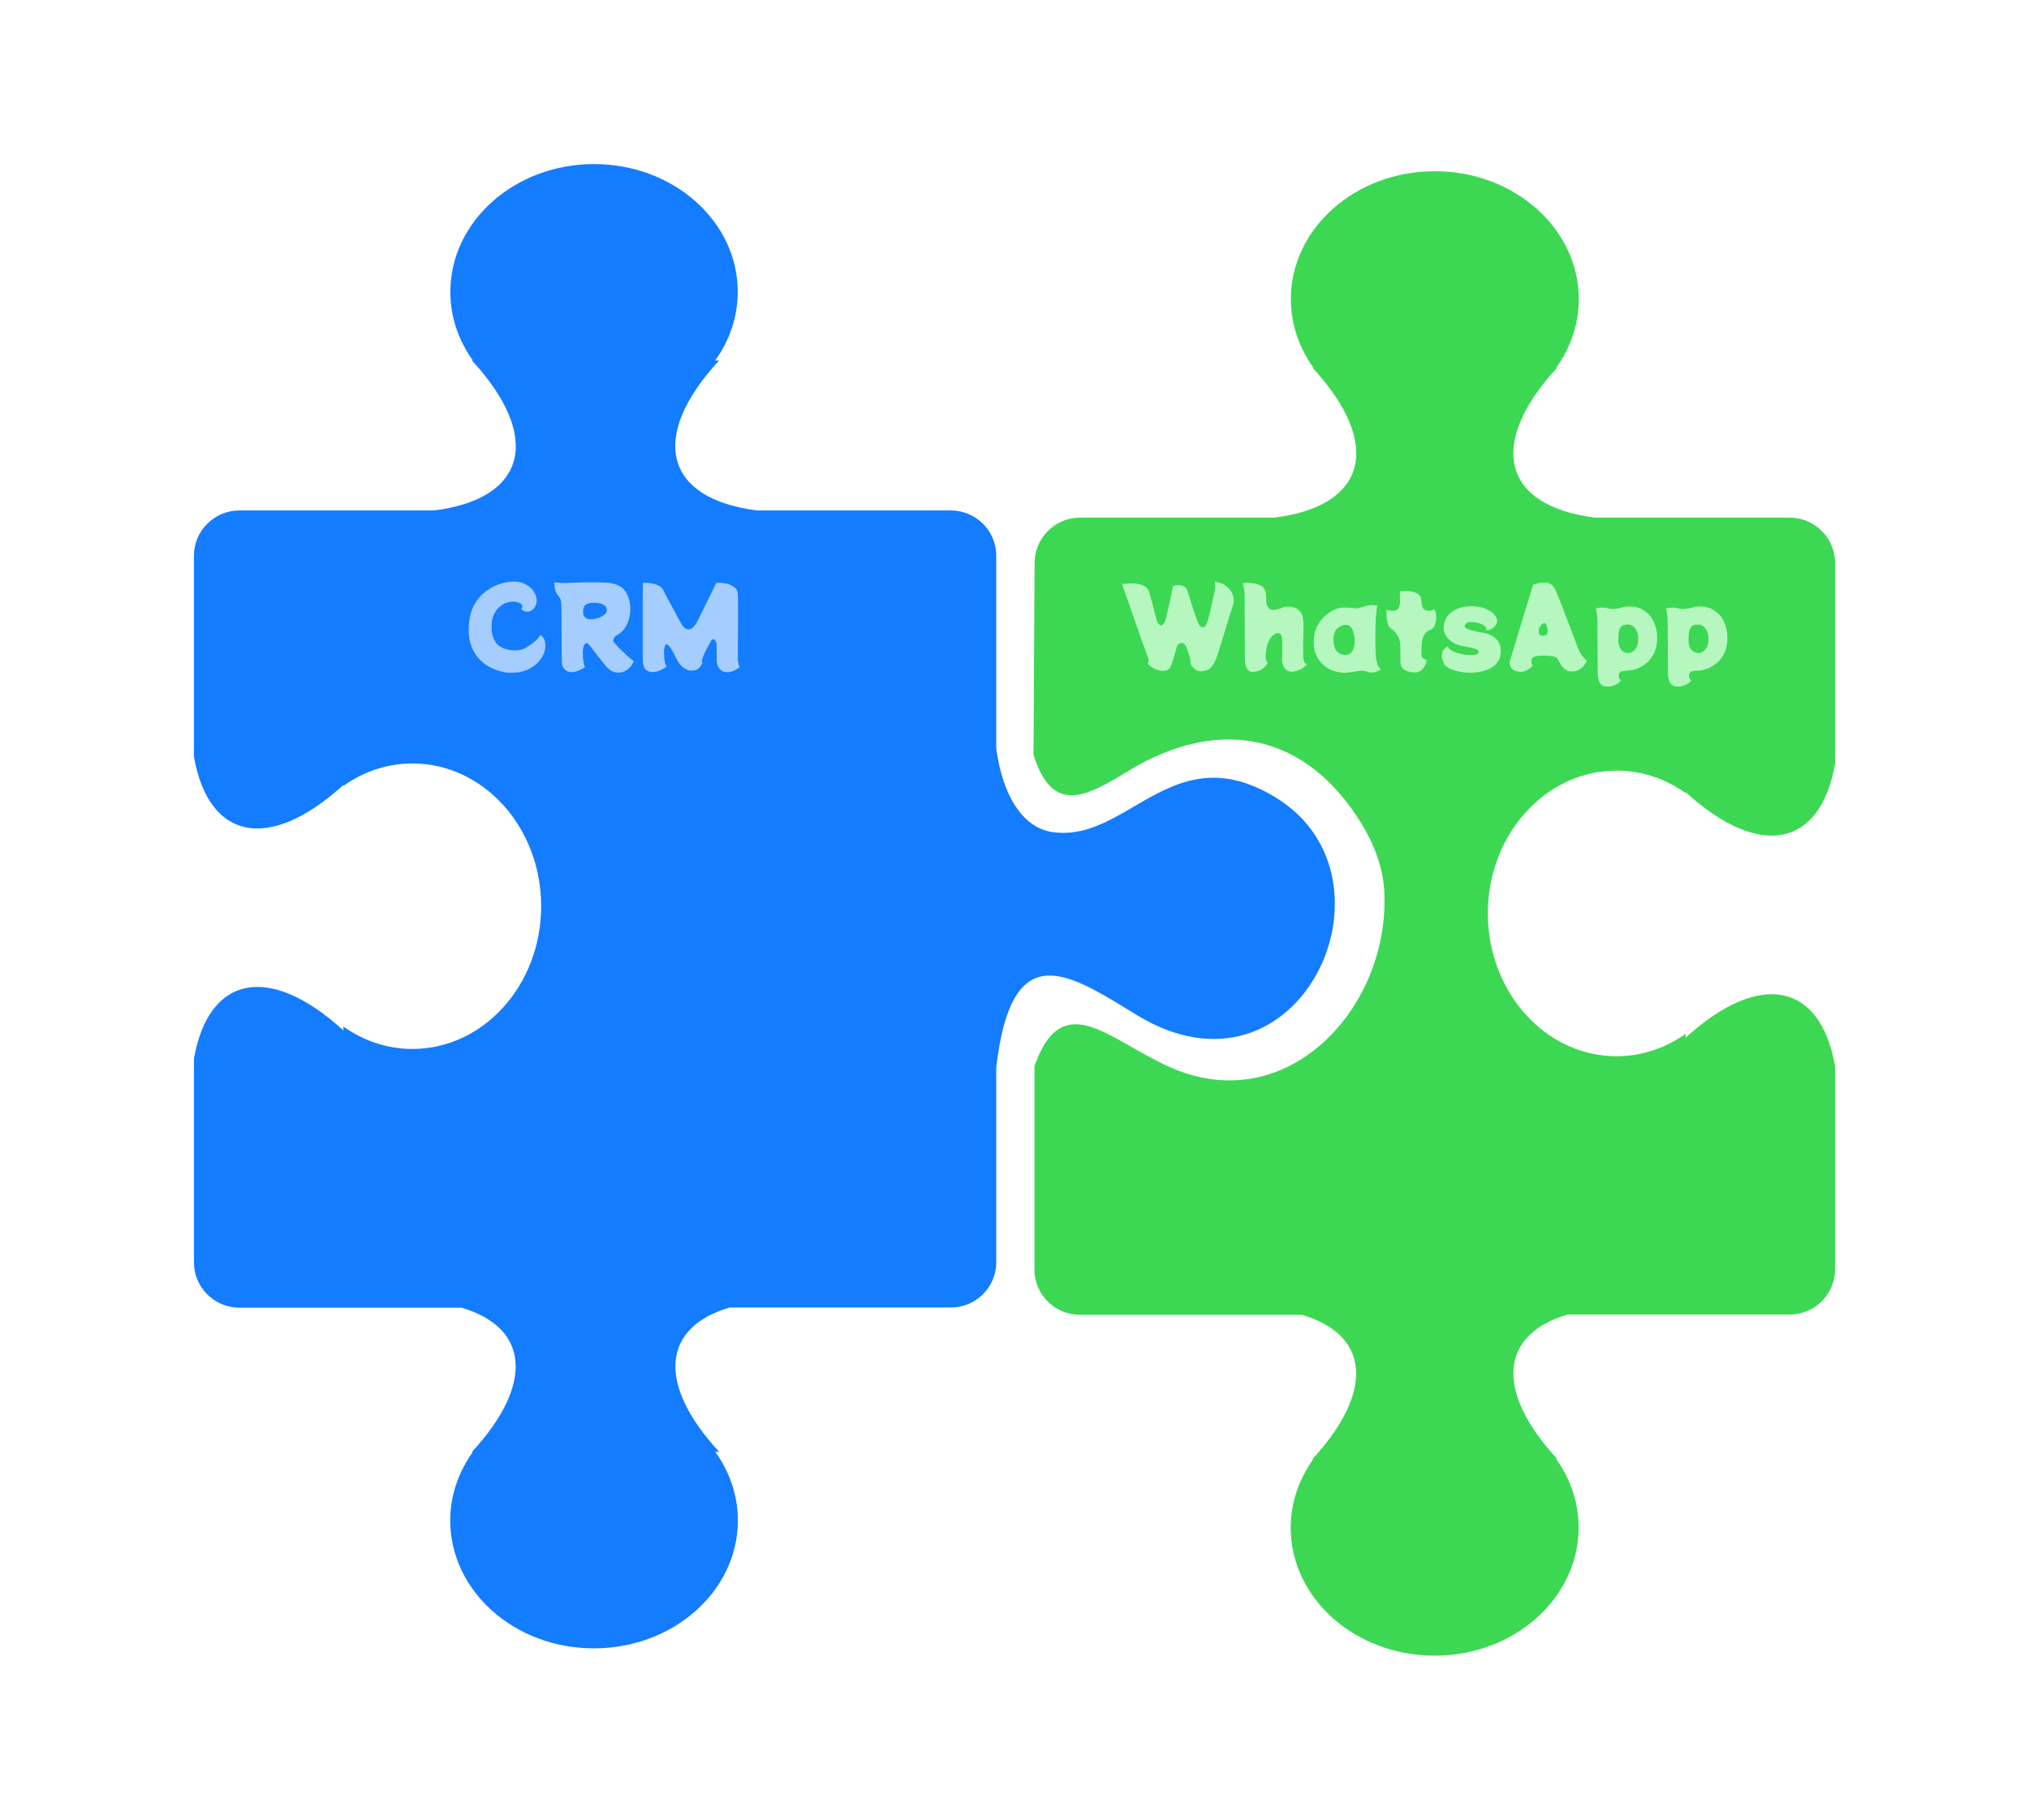 <svg width="136" height="122" viewBox="0 0 136 122" fill="none" xmlns="http://www.w3.org/2000/svg">
<path d="M96.174 111H96.156C90.839 111 86.515 107.158 86.515 102.426C86.515 100.736 87.07 99.162 88.028 97.827H87.965C92.199 93.229 91.752 89.467 87.267 88.15H72.382C70.708 88.15 69.338 86.789 69.338 85.126V71.491C70.054 69.427 70.967 68.698 72.041 68.671C72.534 68.662 73.053 68.796 73.608 69.027C75.165 69.668 76.991 71.011 78.978 71.776C86.641 74.711 93.22 67.302 92.781 59.688C92.683 57.989 91.993 56.317 90.973 54.77C87.061 48.828 81.27 48.268 75.684 51.656C72.838 53.391 70.573 54.698 69.275 50.616L69.347 37.728C69.356 36.065 70.717 34.704 72.391 34.704H85.423C91.573 33.93 92.736 29.821 87.974 24.653H88.037C87.079 23.319 86.524 21.744 86.524 20.055C86.524 15.323 90.839 11.48 96.165 11.48H96.183C101.499 11.48 105.823 15.323 105.823 20.055C105.823 21.744 105.268 23.319 104.31 24.653H104.373C99.611 29.821 100.765 33.939 106.924 34.704H119.957C121.63 34.704 123 36.065 123 37.728V51.212C122.024 56.762 117.996 57.669 112.984 53.106V53.169C111.641 52.217 110.057 51.665 108.356 51.665C103.594 51.665 99.727 55.952 99.727 61.236C99.727 66.519 103.594 70.815 108.356 70.815C110.057 70.815 111.641 70.263 112.984 69.312V69.57C118.005 65.007 122.024 65.923 123 71.473V85.108C123 86.772 121.63 88.132 119.957 88.132H105.071C100.586 89.449 100.139 93.211 104.373 97.81H104.301C105.259 99.144 105.814 100.718 105.814 102.408C105.805 107.158 101.491 111 96.174 111Z" fill="#3CD853"/>
<path d="M39.818 110.511C45.134 110.511 49.458 106.668 49.458 101.937C49.458 100.247 48.903 98.672 47.945 97.338H48.205C43.971 92.74 44.418 88.977 48.903 87.661H63.735C65.409 87.661 66.778 86.3 66.778 84.637V71.553C67.786 62.889 71.431 65.126 75.776 67.794L75.78 67.797C75.912 67.877 76.044 67.959 76.177 68.04C87.097 74.72 94.356 58.897 85.531 53.48C81.381 50.933 78.641 52.535 76.021 54.066C74.266 55.092 72.564 56.087 70.529 55.783C68.568 55.49 67.208 53.382 66.778 50.18V37.247C66.778 35.584 65.409 34.223 63.735 34.223H50.747C44.597 33.45 43.434 29.34 48.196 24.173H47.936C48.894 22.838 49.449 21.264 49.449 19.574C49.458 14.842 45.143 11 39.818 11C34.501 11 30.186 14.842 30.186 19.574C30.186 21.264 30.741 22.838 31.699 24.173H31.636C36.398 29.34 35.243 33.458 29.085 34.223H16.043C14.37 34.223 13 35.584 13 37.247V50.731C13.976 56.282 18.004 57.189 23.016 52.626V52.688C24.359 51.736 25.943 51.185 27.644 51.185C32.406 51.185 36.273 55.472 36.273 60.755C36.273 66.039 32.406 70.326 27.644 70.326C25.943 70.326 24.359 69.774 23.016 68.823V69.081C18.004 64.518 13.976 65.434 13 70.984V84.646C13 86.309 14.37 87.67 16.043 87.67H30.929C35.413 88.986 35.87 92.749 31.627 97.347H31.69C30.741 98.681 30.177 100.256 30.177 101.945C30.186 106.677 34.501 110.52 39.818 110.511Z" fill="#147CFE"/>
<path d="M35.937 40.5C35.877 40.685 35.784 40.82 35.659 40.905C35.534 40.99 35.404 41.025 35.269 41.01C35.134 40.99 35.019 40.922 34.924 40.807C35.009 40.742 35.034 40.672 34.999 40.597C34.969 40.517 34.892 40.453 34.767 40.403C34.642 40.347 34.481 40.328 34.286 40.343C34.087 40.352 33.884 40.417 33.679 40.538C33.479 40.657 33.312 40.83 33.176 41.055C33.041 41.28 32.967 41.56 32.952 41.895C32.937 42.24 32.971 42.52 33.056 42.735C33.142 42.95 33.246 43.115 33.371 43.23C33.502 43.34 33.632 43.42 33.761 43.47C33.892 43.515 33.996 43.545 34.077 43.56C34.181 43.58 34.301 43.595 34.437 43.605C34.577 43.61 34.717 43.6 34.856 43.575C34.996 43.55 35.117 43.508 35.217 43.447C35.306 43.392 35.419 43.32 35.554 43.23C35.689 43.135 35.819 43.03 35.944 42.915C36.069 42.8 36.161 42.682 36.221 42.562C36.392 42.678 36.496 42.84 36.536 43.05C36.581 43.26 36.564 43.485 36.484 43.725C36.404 43.965 36.264 44.193 36.064 44.407C35.869 44.617 35.614 44.79 35.299 44.925C34.984 45.055 34.611 45.115 34.181 45.105C33.981 45.1 33.752 45.062 33.492 44.992C33.236 44.922 32.979 44.812 32.719 44.663C32.459 44.508 32.221 44.305 32.007 44.055C31.797 43.8 31.637 43.485 31.526 43.11C31.416 42.735 31.387 42.292 31.436 41.782C31.482 41.297 31.602 40.88 31.797 40.53C31.997 40.18 32.239 39.895 32.524 39.675C32.814 39.45 33.119 39.282 33.439 39.172C33.764 39.057 34.074 38.998 34.369 38.992C34.664 38.983 34.919 39.028 35.134 39.127C35.354 39.227 35.532 39.358 35.666 39.517C35.801 39.672 35.892 39.84 35.937 40.02C35.986 40.195 35.986 40.355 35.937 40.5ZM41.289 42.623C41.269 42.627 41.239 42.655 41.199 42.705C41.164 42.755 41.139 42.807 41.124 42.862C41.099 42.943 41.106 43.008 41.146 43.057C41.251 43.182 41.386 43.33 41.551 43.5C41.716 43.665 41.881 43.822 42.046 43.972C42.216 44.123 42.361 44.237 42.481 44.318C42.391 44.557 42.249 44.75 42.054 44.895C41.864 45.035 41.651 45.102 41.416 45.097C41.181 45.093 40.951 44.987 40.726 44.782C40.696 44.752 40.639 44.688 40.554 44.587C40.469 44.483 40.371 44.36 40.261 44.22C40.151 44.08 40.041 43.94 39.931 43.8C39.821 43.66 39.726 43.538 39.646 43.432C39.566 43.328 39.516 43.263 39.496 43.237C39.401 43.112 39.311 43.085 39.226 43.155C39.141 43.225 39.089 43.37 39.069 43.59C39.059 43.72 39.059 43.87 39.069 44.04C39.084 44.205 39.104 44.352 39.129 44.483C39.159 44.612 39.189 44.69 39.219 44.715C39.114 44.795 38.984 44.87 38.829 44.94C38.674 45.01 38.496 45.053 38.296 45.068C38.221 45.072 38.134 45.053 38.034 45.008C37.934 44.962 37.846 44.89 37.771 44.79C37.701 44.685 37.664 44.555 37.659 44.4C37.659 44.36 37.656 44.255 37.651 44.085C37.651 43.915 37.649 43.708 37.644 43.462C37.644 43.212 37.644 42.955 37.644 42.69C37.644 42.425 37.641 42.175 37.636 41.94C37.636 41.705 37.636 41.515 37.636 41.37C37.636 41.225 37.636 41.153 37.636 41.153C37.636 40.858 37.629 40.612 37.614 40.417C37.599 40.218 37.539 40.065 37.434 39.96C37.339 39.865 37.266 39.727 37.216 39.547C37.171 39.367 37.151 39.197 37.156 39.038C37.176 39.042 37.236 39.05 37.336 39.06C37.436 39.065 37.534 39.072 37.629 39.083C37.694 39.083 37.786 39.083 37.906 39.083C38.031 39.078 38.164 39.072 38.304 39.068C38.444 39.062 38.574 39.06 38.694 39.06C38.814 39.055 38.904 39.05 38.964 39.045C39.009 39.045 39.091 39.045 39.211 39.045C39.336 39.04 39.481 39.038 39.646 39.038C39.811 39.038 39.979 39.04 40.149 39.045C40.319 39.045 40.476 39.05 40.621 39.06C40.766 39.07 40.879 39.083 40.959 39.097C41.289 39.157 41.544 39.267 41.724 39.428C41.904 39.587 42.031 39.78 42.106 40.005C42.186 40.23 42.234 40.475 42.249 40.74C42.259 40.965 42.234 41.2 42.174 41.445C42.114 41.69 42.011 41.917 41.866 42.127C41.721 42.337 41.529 42.502 41.289 42.623ZM39.084 41.01C39.084 41.17 39.121 41.29 39.196 41.37C39.271 41.445 39.341 41.49 39.406 41.505C39.496 41.525 39.611 41.528 39.751 41.513C39.891 41.492 40.031 41.458 40.171 41.407C40.311 41.352 40.429 41.282 40.524 41.197C40.624 41.112 40.674 41.015 40.674 40.905C40.674 40.76 40.614 40.65 40.494 40.575C40.374 40.495 40.221 40.445 40.036 40.425C39.856 40.405 39.676 40.41 39.496 40.44C39.356 40.46 39.251 40.523 39.181 40.627C39.111 40.733 39.079 40.86 39.084 41.01ZM49.456 44.212C49.462 44.312 49.474 44.41 49.494 44.505C49.519 44.6 49.549 44.67 49.584 44.715C49.539 44.76 49.469 44.812 49.374 44.873C49.284 44.932 49.179 44.98 49.059 45.015C48.944 45.055 48.822 45.072 48.691 45.068C48.496 45.057 48.339 44.975 48.219 44.82C48.104 44.665 48.044 44.472 48.039 44.242C48.039 44.197 48.039 44.115 48.039 43.995C48.039 43.87 48.039 43.737 48.039 43.597C48.039 43.458 48.039 43.343 48.039 43.252C48.039 43.167 48.017 43.085 47.971 43.005C47.931 42.925 47.884 42.877 47.829 42.862C47.754 42.837 47.691 42.883 47.642 42.998C47.632 43.023 47.599 43.085 47.544 43.185C47.489 43.28 47.426 43.392 47.356 43.523C47.291 43.653 47.229 43.782 47.169 43.913C47.114 44.042 47.077 44.155 47.056 44.25C47.036 44.34 47.049 44.395 47.094 44.415C47.074 44.465 47.036 44.538 46.981 44.633C46.931 44.727 46.846 44.81 46.727 44.88C46.611 44.945 46.447 44.97 46.231 44.955C46.117 44.945 45.969 44.875 45.789 44.745C45.609 44.615 45.437 44.377 45.272 44.032C45.117 43.703 44.989 43.48 44.889 43.365C44.794 43.245 44.724 43.19 44.679 43.2C44.639 43.205 44.606 43.233 44.581 43.282C44.562 43.333 44.541 43.403 44.522 43.492C44.511 43.538 44.507 43.612 44.507 43.718C44.507 43.822 44.511 43.94 44.522 44.07C44.532 44.2 44.549 44.322 44.574 44.438C44.604 44.553 44.642 44.64 44.687 44.7C44.647 44.725 44.574 44.767 44.469 44.828C44.369 44.888 44.254 44.943 44.124 44.992C43.999 45.038 43.877 45.06 43.757 45.06C43.577 45.055 43.426 45.008 43.306 44.917C43.187 44.822 43.114 44.638 43.089 44.362C43.084 44.318 43.081 44.19 43.081 43.98C43.081 43.77 43.081 43.505 43.081 43.185C43.081 42.865 43.081 42.523 43.081 42.157C43.081 41.788 43.081 41.422 43.081 41.062C43.081 40.703 43.081 40.373 43.081 40.072C43.087 39.773 43.089 39.532 43.089 39.352C43.089 39.172 43.089 39.083 43.089 39.083C43.144 39.072 43.236 39.07 43.367 39.075C43.496 39.08 43.639 39.1 43.794 39.135C43.949 39.17 44.092 39.227 44.221 39.307C44.352 39.383 44.441 39.49 44.492 39.63C44.492 39.63 44.514 39.678 44.559 39.773C44.609 39.862 44.674 39.983 44.754 40.133C44.834 40.278 44.919 40.435 45.009 40.605C45.104 40.775 45.194 40.943 45.279 41.108C45.369 41.273 45.447 41.417 45.511 41.542C45.581 41.667 45.629 41.755 45.654 41.805C45.739 41.95 45.819 42.05 45.894 42.105C45.974 42.16 46.059 42.19 46.149 42.195C46.334 42.195 46.511 42.053 46.681 41.767C46.706 41.722 46.757 41.627 46.831 41.483C46.907 41.333 46.994 41.155 47.094 40.95C47.194 40.745 47.297 40.535 47.401 40.32C47.511 40.105 47.611 39.905 47.702 39.72C47.791 39.53 47.864 39.377 47.919 39.263C47.979 39.142 48.009 39.083 48.009 39.083C48.044 39.078 48.094 39.075 48.159 39.075C48.229 39.07 48.304 39.072 48.384 39.083C48.524 39.093 48.672 39.12 48.827 39.165C48.986 39.21 49.124 39.28 49.239 39.375C49.359 39.47 49.426 39.597 49.441 39.758C49.452 39.843 49.459 39.983 49.464 40.178C49.469 40.367 49.471 40.595 49.471 40.86C49.471 41.12 49.471 41.398 49.471 41.693C49.471 41.987 49.469 42.278 49.464 42.562C49.464 42.847 49.462 43.11 49.456 43.35C49.456 43.59 49.456 43.788 49.456 43.943C49.456 44.093 49.456 44.182 49.456 44.212Z" fill="#A5CDFF"/>
<path d="M81.425 39C81.77 39.045 82.043 39.155 82.243 39.33C82.448 39.505 82.583 39.708 82.648 39.938C82.713 40.167 82.708 40.392 82.633 40.612C82.603 40.697 82.558 40.837 82.498 41.032C82.438 41.222 82.368 41.445 82.288 41.7C82.213 41.955 82.133 42.218 82.048 42.487C81.968 42.758 81.89 43.013 81.815 43.252C81.74 43.492 81.675 43.695 81.62 43.86C81.57 44.025 81.535 44.13 81.515 44.175C81.425 44.38 81.335 44.54 81.245 44.655C81.16 44.77 81.06 44.855 80.945 44.91C80.835 44.96 80.695 44.992 80.525 45.008C80.405 45.017 80.293 44.992 80.188 44.932C80.088 44.867 80 44.79 79.925 44.7C79.855 44.61 79.805 44.535 79.775 44.475C79.805 44.445 79.813 44.385 79.798 44.295C79.788 44.205 79.765 44.102 79.73 43.987C79.695 43.867 79.658 43.755 79.618 43.65C79.578 43.54 79.545 43.455 79.52 43.395C79.47 43.27 79.413 43.19 79.348 43.155C79.288 43.115 79.23 43.097 79.175 43.102C79.115 43.108 79.053 43.138 78.988 43.193C78.928 43.248 78.885 43.325 78.86 43.425C78.845 43.49 78.82 43.583 78.785 43.703C78.75 43.818 78.718 43.928 78.688 44.032C78.658 44.133 78.64 44.195 78.635 44.22C78.575 44.43 78.52 44.585 78.47 44.685C78.42 44.78 78.368 44.845 78.313 44.88C78.263 44.91 78.198 44.938 78.118 44.962C78.003 44.983 77.88 44.98 77.75 44.955C77.625 44.93 77.503 44.89 77.383 44.835C77.268 44.775 77.168 44.712 77.083 44.648C77.003 44.583 76.95 44.525 76.925 44.475C76.99 44.42 77.013 44.35 76.993 44.265C76.978 44.18 76.96 44.112 76.94 44.062C76.89 43.932 76.823 43.748 76.738 43.508C76.653 43.267 76.555 42.998 76.445 42.697C76.34 42.392 76.23 42.078 76.115 41.752C76.005 41.422 75.895 41.105 75.785 40.8C75.68 40.49 75.583 40.212 75.493 39.968C75.408 39.722 75.34 39.528 75.29 39.383C75.24 39.233 75.215 39.157 75.215 39.157C75.29 39.148 75.408 39.138 75.568 39.127C75.728 39.112 75.9 39.112 76.085 39.127C76.27 39.138 76.443 39.175 76.603 39.24C76.768 39.305 76.89 39.41 76.97 39.555C76.99 39.585 77.02 39.67 77.06 39.81C77.1 39.945 77.145 40.105 77.195 40.29C77.245 40.47 77.293 40.653 77.338 40.837C77.388 41.017 77.428 41.172 77.458 41.303C77.493 41.432 77.513 41.51 77.518 41.535C77.553 41.66 77.595 41.755 77.645 41.82C77.7 41.88 77.753 41.915 77.803 41.925C77.913 41.95 78.01 41.86 78.095 41.655C78.105 41.635 78.123 41.57 78.148 41.46C78.178 41.345 78.213 41.203 78.253 41.032C78.293 40.862 78.333 40.685 78.373 40.5C78.418 40.31 78.458 40.13 78.493 39.96C78.528 39.79 78.555 39.648 78.575 39.532C78.6 39.413 78.613 39.343 78.613 39.322C78.688 39.263 78.793 39.23 78.928 39.225C79.063 39.22 79.193 39.245 79.318 39.3C79.448 39.35 79.535 39.438 79.58 39.562C79.595 39.608 79.625 39.708 79.67 39.862C79.72 40.017 79.778 40.203 79.843 40.417C79.913 40.627 79.983 40.845 80.053 41.07C80.128 41.29 80.2 41.49 80.27 41.67C80.365 41.92 80.475 42.05 80.6 42.06C80.735 42.07 80.848 41.94 80.938 41.67C80.983 41.53 81.028 41.373 81.073 41.197C81.118 41.017 81.158 40.835 81.193 40.65C81.233 40.465 81.268 40.297 81.298 40.148C81.333 39.992 81.363 39.873 81.388 39.788C81.433 39.612 81.455 39.462 81.455 39.337C81.46 39.212 81.45 39.1 81.425 39ZM87.351 44.047C87.356 44.138 87.371 44.233 87.396 44.333C87.426 44.428 87.496 44.498 87.606 44.542C87.541 44.627 87.426 44.722 87.261 44.828C87.096 44.928 86.919 44.992 86.729 45.023C86.554 45.047 86.406 45.028 86.286 44.962C86.171 44.892 86.084 44.792 86.024 44.663C85.969 44.532 85.939 44.392 85.934 44.242C85.934 44.203 85.936 44.12 85.941 43.995C85.946 43.865 85.949 43.718 85.949 43.553C85.949 43.388 85.946 43.23 85.941 43.08C85.941 42.93 85.934 42.812 85.919 42.727C85.889 42.562 85.829 42.47 85.739 42.45C85.654 42.425 85.556 42.445 85.446 42.51C85.271 42.61 85.126 42.788 85.011 43.042C84.901 43.292 84.844 43.612 84.839 44.002C84.834 44.157 84.854 44.27 84.899 44.34C84.944 44.405 84.966 44.438 84.966 44.438C84.966 44.438 84.941 44.48 84.891 44.565C84.841 44.65 84.751 44.742 84.621 44.843C84.491 44.938 84.301 45.005 84.051 45.045C83.911 45.065 83.796 45.04 83.706 44.97C83.616 44.895 83.551 44.79 83.511 44.655C83.471 44.52 83.449 44.377 83.444 44.227L83.421 39.87C83.416 39.665 83.394 39.485 83.354 39.33C83.314 39.17 83.294 39.09 83.294 39.09C83.419 39.075 83.564 39.07 83.729 39.075C83.899 39.08 84.064 39.105 84.224 39.15C84.389 39.19 84.529 39.26 84.644 39.36C84.759 39.46 84.826 39.595 84.846 39.765C84.851 39.8 84.856 39.867 84.861 39.968C84.871 40.062 84.876 40.16 84.876 40.26C84.871 40.4 84.891 40.517 84.936 40.612C84.981 40.708 85.041 40.78 85.116 40.83C85.201 40.88 85.309 40.898 85.439 40.883C85.569 40.862 85.684 40.835 85.784 40.8C85.884 40.76 85.966 40.73 86.031 40.71C86.101 40.69 86.174 40.675 86.249 40.665C86.334 40.655 86.434 40.66 86.549 40.68C86.664 40.695 86.776 40.733 86.886 40.792C87.001 40.852 87.099 40.938 87.179 41.047C87.264 41.157 87.316 41.297 87.336 41.468C87.371 41.758 87.379 42.112 87.359 42.532C87.344 42.947 87.341 43.453 87.351 44.047ZM92.202 43.642C92.207 43.752 92.215 43.888 92.225 44.047C92.24 44.208 92.272 44.362 92.322 44.513C92.372 44.663 92.452 44.782 92.562 44.873C92.437 44.958 92.309 45.017 92.18 45.053C92.049 45.093 91.922 45.102 91.797 45.083C91.762 45.072 91.725 45.06 91.684 45.045C91.644 45.035 91.59 45.02 91.519 45C91.404 44.965 91.269 44.958 91.115 44.977C90.96 44.998 90.797 45.023 90.627 45.053C90.462 45.087 90.299 45.105 90.139 45.105C89.879 45.105 89.62 45.06 89.359 44.97C89.1 44.875 88.865 44.73 88.654 44.535C88.445 44.34 88.284 44.093 88.174 43.792C88.064 43.492 88.032 43.133 88.077 42.712C88.107 42.422 88.189 42.157 88.325 41.917C88.46 41.672 88.624 41.462 88.82 41.288C89.019 41.108 89.23 40.97 89.45 40.875C89.674 40.775 89.892 40.727 90.102 40.733C90.262 40.737 90.385 40.742 90.469 40.748C90.559 40.752 90.674 40.765 90.814 40.785C90.9 40.795 91.007 40.782 91.137 40.748C91.267 40.712 91.397 40.675 91.527 40.635C91.662 40.59 91.777 40.568 91.872 40.568C92.017 40.562 92.12 40.568 92.18 40.583C92.24 40.593 92.29 40.602 92.329 40.612C92.299 40.703 92.275 40.837 92.254 41.017C92.234 41.197 92.219 41.403 92.21 41.633C92.204 41.858 92.2 42.093 92.195 42.337C92.189 42.583 92.187 42.818 92.187 43.042C92.192 43.267 92.197 43.468 92.202 43.642ZM89.382 42.953C89.392 43.203 89.437 43.398 89.517 43.538C89.602 43.672 89.702 43.767 89.817 43.822C89.937 43.877 90.052 43.905 90.162 43.905C90.382 43.91 90.544 43.825 90.65 43.65C90.754 43.475 90.805 43.233 90.799 42.922C90.799 42.837 90.79 42.737 90.769 42.623C90.754 42.508 90.725 42.395 90.68 42.285C90.639 42.175 90.582 42.083 90.507 42.008C90.437 41.932 90.344 41.895 90.23 41.895C89.999 41.895 89.797 41.98 89.622 42.15C89.452 42.32 89.372 42.587 89.382 42.953ZM96.12 40.837C96.17 40.888 96.208 40.98 96.233 41.115C96.263 41.245 96.27 41.39 96.255 41.55C96.245 41.705 96.208 41.847 96.143 41.977C96.083 42.102 95.99 42.188 95.865 42.233C95.67 42.303 95.528 42.428 95.438 42.608C95.348 42.788 95.295 43.015 95.28 43.29V43.928C95.29 44.008 95.323 44.072 95.378 44.123C95.438 44.172 95.495 44.208 95.55 44.227C95.61 44.248 95.64 44.258 95.64 44.258C95.64 44.258 95.63 44.292 95.61 44.362C95.595 44.432 95.565 44.515 95.52 44.61C95.475 44.705 95.41 44.797 95.325 44.888C95.24 44.972 95.13 45.032 94.995 45.068C94.925 45.083 94.83 45.085 94.71 45.075C94.595 45.07 94.478 45.047 94.358 45.008C94.238 44.968 94.138 44.913 94.058 44.843C94.013 44.803 93.975 44.76 93.945 44.715C93.915 44.67 93.893 44.602 93.878 44.513C93.868 44.422 93.863 44.295 93.863 44.13V43.328C93.858 43.038 93.795 42.797 93.675 42.608C93.555 42.413 93.398 42.245 93.203 42.105C93.113 42.04 93.048 41.935 93.008 41.79C92.973 41.64 92.95 41.483 92.94 41.318C92.93 41.153 92.928 41.013 92.933 40.898C92.958 40.903 93.025 40.913 93.135 40.928C93.245 40.943 93.34 40.95 93.42 40.95C93.58 40.945 93.69 40.883 93.75 40.763C93.81 40.642 93.84 40.492 93.84 40.312L93.833 39.645C93.878 39.64 93.953 39.635 94.058 39.63C94.168 39.62 94.288 39.62 94.418 39.63C94.548 39.64 94.673 39.665 94.793 39.705C94.918 39.74 95.023 39.797 95.108 39.877C95.198 39.958 95.25 40.065 95.265 40.2C95.265 40.215 95.265 40.235 95.265 40.26C95.27 40.28 95.273 40.305 95.273 40.335H95.28C95.28 40.4 95.288 40.477 95.303 40.568C95.323 40.657 95.35 40.733 95.385 40.792C95.42 40.843 95.475 40.88 95.55 40.905C95.625 40.925 95.698 40.938 95.768 40.943C95.843 40.943 95.898 40.938 95.933 40.928C95.988 40.913 96.028 40.9 96.053 40.89C96.078 40.875 96.1 40.858 96.12 40.837ZM98.596 40.642C98.966 40.642 99.281 40.695 99.541 40.8C99.806 40.905 100.009 41.035 100.149 41.19C100.289 41.345 100.356 41.498 100.351 41.648C100.351 41.727 100.316 41.818 100.246 41.917C100.176 42.017 100.084 42.102 99.969 42.172C99.859 42.237 99.736 42.263 99.601 42.248C99.636 42.157 99.614 42.072 99.534 41.992C99.454 41.913 99.339 41.847 99.189 41.797C99.039 41.742 98.876 41.712 98.701 41.708C98.501 41.697 98.366 41.72 98.296 41.775C98.226 41.825 98.186 41.88 98.176 41.94C98.161 42.005 98.191 42.062 98.266 42.112C98.341 42.157 98.439 42.2 98.559 42.24C98.684 42.275 98.814 42.307 98.949 42.337C99.089 42.362 99.216 42.385 99.331 42.405C99.451 42.425 99.544 42.445 99.609 42.465C99.909 42.555 100.129 42.672 100.269 42.818C100.409 42.958 100.499 43.108 100.539 43.267C100.584 43.428 100.601 43.585 100.591 43.74C100.581 43.99 100.516 44.2 100.396 44.37C100.281 44.535 100.136 44.667 99.961 44.767C99.791 44.867 99.611 44.943 99.421 44.992C99.236 45.038 99.061 45.068 98.896 45.083C98.736 45.097 98.614 45.105 98.529 45.105C98.269 45.1 98.024 45.072 97.794 45.023C97.569 44.977 97.374 44.917 97.209 44.843C97.049 44.767 96.934 44.688 96.864 44.602C96.814 44.542 96.766 44.458 96.721 44.347C96.676 44.237 96.649 44.12 96.639 43.995C96.634 43.865 96.661 43.742 96.721 43.627C96.781 43.508 96.891 43.41 97.051 43.335C97.081 43.435 97.161 43.525 97.291 43.605C97.426 43.685 97.586 43.75 97.771 43.8C97.961 43.85 98.149 43.885 98.334 43.905C98.514 43.92 98.684 43.917 98.844 43.898C99.004 43.877 99.091 43.82 99.106 43.725C99.116 43.675 99.091 43.625 99.031 43.575C98.971 43.525 98.861 43.483 98.701 43.447C98.531 43.407 98.381 43.377 98.251 43.358C98.126 43.333 98.001 43.305 97.876 43.275C97.641 43.215 97.436 43.12 97.261 42.99C97.086 42.86 96.954 42.705 96.864 42.525C96.779 42.34 96.749 42.145 96.774 41.94C96.814 41.645 96.921 41.403 97.096 41.212C97.276 41.023 97.499 40.88 97.764 40.785C98.029 40.69 98.306 40.642 98.596 40.642ZM105.829 43.59C105.889 43.735 105.974 43.875 106.084 44.01C106.194 44.14 106.289 44.237 106.369 44.303C106.249 44.553 106.102 44.735 105.927 44.85C105.782 44.945 105.627 45 105.462 45.015C105.372 45.025 105.269 45.017 105.154 44.992C105.039 44.968 104.919 44.898 104.794 44.782C104.674 44.663 104.554 44.472 104.434 44.212C104.399 44.127 104.322 44.068 104.202 44.032C104.082 43.998 103.954 43.977 103.819 43.972C103.684 43.962 103.574 43.958 103.489 43.958C103.404 43.958 103.299 43.96 103.174 43.965C103.054 43.97 102.944 43.99 102.844 44.025C102.744 44.06 102.684 44.123 102.664 44.212C102.644 44.292 102.642 44.375 102.657 44.46C102.672 44.545 102.704 44.6 102.754 44.625C102.669 44.705 102.584 44.775 102.499 44.835C102.419 44.895 102.337 44.943 102.252 44.977C102.147 45.023 102.037 45.045 101.922 45.045C101.812 45.045 101.687 45.02 101.547 44.97C101.482 44.945 101.414 44.9 101.344 44.835C101.274 44.77 101.227 44.68 101.202 44.565C101.177 44.45 101.197 44.305 101.262 44.13C101.267 44.115 101.292 44.035 101.337 43.89C101.382 43.745 101.439 43.555 101.509 43.32C101.584 43.08 101.664 42.815 101.749 42.525C101.839 42.235 101.929 41.938 102.019 41.633C102.114 41.322 102.204 41.025 102.289 40.74C102.379 40.455 102.459 40.197 102.529 39.968C102.599 39.737 102.654 39.555 102.694 39.42C102.734 39.285 102.754 39.218 102.754 39.218C102.799 39.193 102.882 39.163 103.002 39.127C103.127 39.087 103.259 39.065 103.399 39.06C103.554 39.05 103.704 39.07 103.849 39.12C103.999 39.17 104.114 39.27 104.194 39.42C104.229 39.48 104.282 39.595 104.352 39.765C104.422 39.935 104.504 40.14 104.599 40.38C104.694 40.62 104.794 40.877 104.899 41.153C105.004 41.422 105.107 41.693 105.207 41.962C105.312 42.227 105.407 42.475 105.492 42.705C105.577 42.935 105.649 43.13 105.709 43.29C105.769 43.445 105.809 43.545 105.829 43.59ZM103.467 42.623C103.597 42.612 103.672 42.575 103.692 42.51C103.717 42.445 103.732 42.37 103.737 42.285C103.737 42.23 103.727 42.163 103.707 42.083C103.692 42.002 103.667 41.932 103.632 41.873C103.602 41.807 103.562 41.775 103.512 41.775C103.442 41.775 103.364 41.825 103.279 41.925C103.199 42.02 103.154 42.117 103.144 42.218C103.129 42.312 103.137 42.405 103.167 42.495C103.202 42.585 103.302 42.627 103.467 42.623ZM109.006 40.665C109.451 40.63 109.826 40.705 110.131 40.89C110.436 41.07 110.668 41.322 110.828 41.648C110.988 41.968 111.071 42.322 111.076 42.712C111.086 43.072 111.033 43.392 110.918 43.672C110.803 43.947 110.646 44.182 110.446 44.377C110.246 44.568 110.021 44.712 109.771 44.812C109.526 44.913 109.273 44.962 109.013 44.962C108.958 44.962 108.886 44.97 108.796 44.985C108.711 44.995 108.641 45.023 108.586 45.068C108.551 45.102 108.526 45.14 108.511 45.18C108.501 45.22 108.498 45.267 108.503 45.322C108.513 45.413 108.533 45.475 108.563 45.51C108.598 45.55 108.628 45.593 108.653 45.638C108.598 45.697 108.521 45.763 108.421 45.833C108.321 45.903 108.198 45.958 108.053 45.998C107.913 46.038 107.746 46.042 107.551 46.013C107.431 45.992 107.326 45.915 107.236 45.78C107.146 45.645 107.098 45.462 107.093 45.233L107.071 41.745C107.071 41.465 107.053 41.237 107.018 41.062C106.983 40.883 106.966 40.792 106.966 40.792C107.031 40.773 107.133 40.755 107.273 40.74C107.418 40.725 107.568 40.735 107.723 40.77C107.783 40.785 107.858 40.803 107.948 40.822C108.043 40.837 108.146 40.837 108.256 40.822C108.401 40.807 108.546 40.78 108.691 40.74C108.836 40.695 108.941 40.67 109.006 40.665ZM109.148 43.785C109.308 43.785 109.458 43.703 109.598 43.538C109.738 43.367 109.808 43.13 109.808 42.825C109.808 42.62 109.773 42.447 109.703 42.307C109.638 42.163 109.556 42.055 109.456 41.985C109.356 41.91 109.258 41.873 109.163 41.873C109.068 41.873 108.971 41.88 108.871 41.895C108.776 41.91 108.691 41.968 108.616 42.068C108.546 42.167 108.501 42.345 108.481 42.6C108.456 42.93 108.476 43.18 108.541 43.35C108.611 43.52 108.703 43.635 108.818 43.695C108.933 43.755 109.043 43.785 109.148 43.785ZM113.715 40.665C114.16 40.63 114.535 40.705 114.84 40.89C115.145 41.07 115.378 41.322 115.538 41.648C115.698 41.968 115.78 42.322 115.785 42.712C115.795 43.072 115.743 43.392 115.628 43.672C115.513 43.947 115.355 44.182 115.155 44.377C114.955 44.568 114.73 44.712 114.48 44.812C114.235 44.913 113.983 44.962 113.723 44.962C113.668 44.962 113.595 44.97 113.505 44.985C113.42 44.995 113.35 45.023 113.295 45.068C113.26 45.102 113.235 45.14 113.22 45.18C113.21 45.22 113.208 45.267 113.213 45.322C113.223 45.413 113.243 45.475 113.273 45.51C113.308 45.55 113.338 45.593 113.363 45.638C113.308 45.697 113.23 45.763 113.13 45.833C113.03 45.903 112.908 45.958 112.763 45.998C112.623 46.038 112.455 46.042 112.26 46.013C112.14 45.992 112.035 45.915 111.945 45.78C111.855 45.645 111.808 45.462 111.803 45.233L111.78 41.745C111.78 41.465 111.763 41.237 111.728 41.062C111.693 40.883 111.675 40.792 111.675 40.792C111.74 40.773 111.843 40.755 111.983 40.74C112.128 40.725 112.278 40.735 112.433 40.77C112.493 40.785 112.568 40.803 112.658 40.822C112.753 40.837 112.855 40.837 112.965 40.822C113.11 40.807 113.255 40.78 113.4 40.74C113.545 40.695 113.65 40.67 113.715 40.665ZM113.858 43.785C114.018 43.785 114.168 43.703 114.308 43.538C114.448 43.367 114.518 43.13 114.518 42.825C114.518 42.62 114.483 42.447 114.413 42.307C114.348 42.163 114.265 42.055 114.165 41.985C114.065 41.91 113.968 41.873 113.873 41.873C113.778 41.873 113.68 41.88 113.58 41.895C113.485 41.91 113.4 41.968 113.325 42.068C113.255 42.167 113.21 42.345 113.19 42.6C113.165 42.93 113.185 43.18 113.25 43.35C113.32 43.52 113.413 43.635 113.528 43.695C113.643 43.755 113.753 43.785 113.858 43.785Z" fill="#B5F7BE"/>
</svg>
